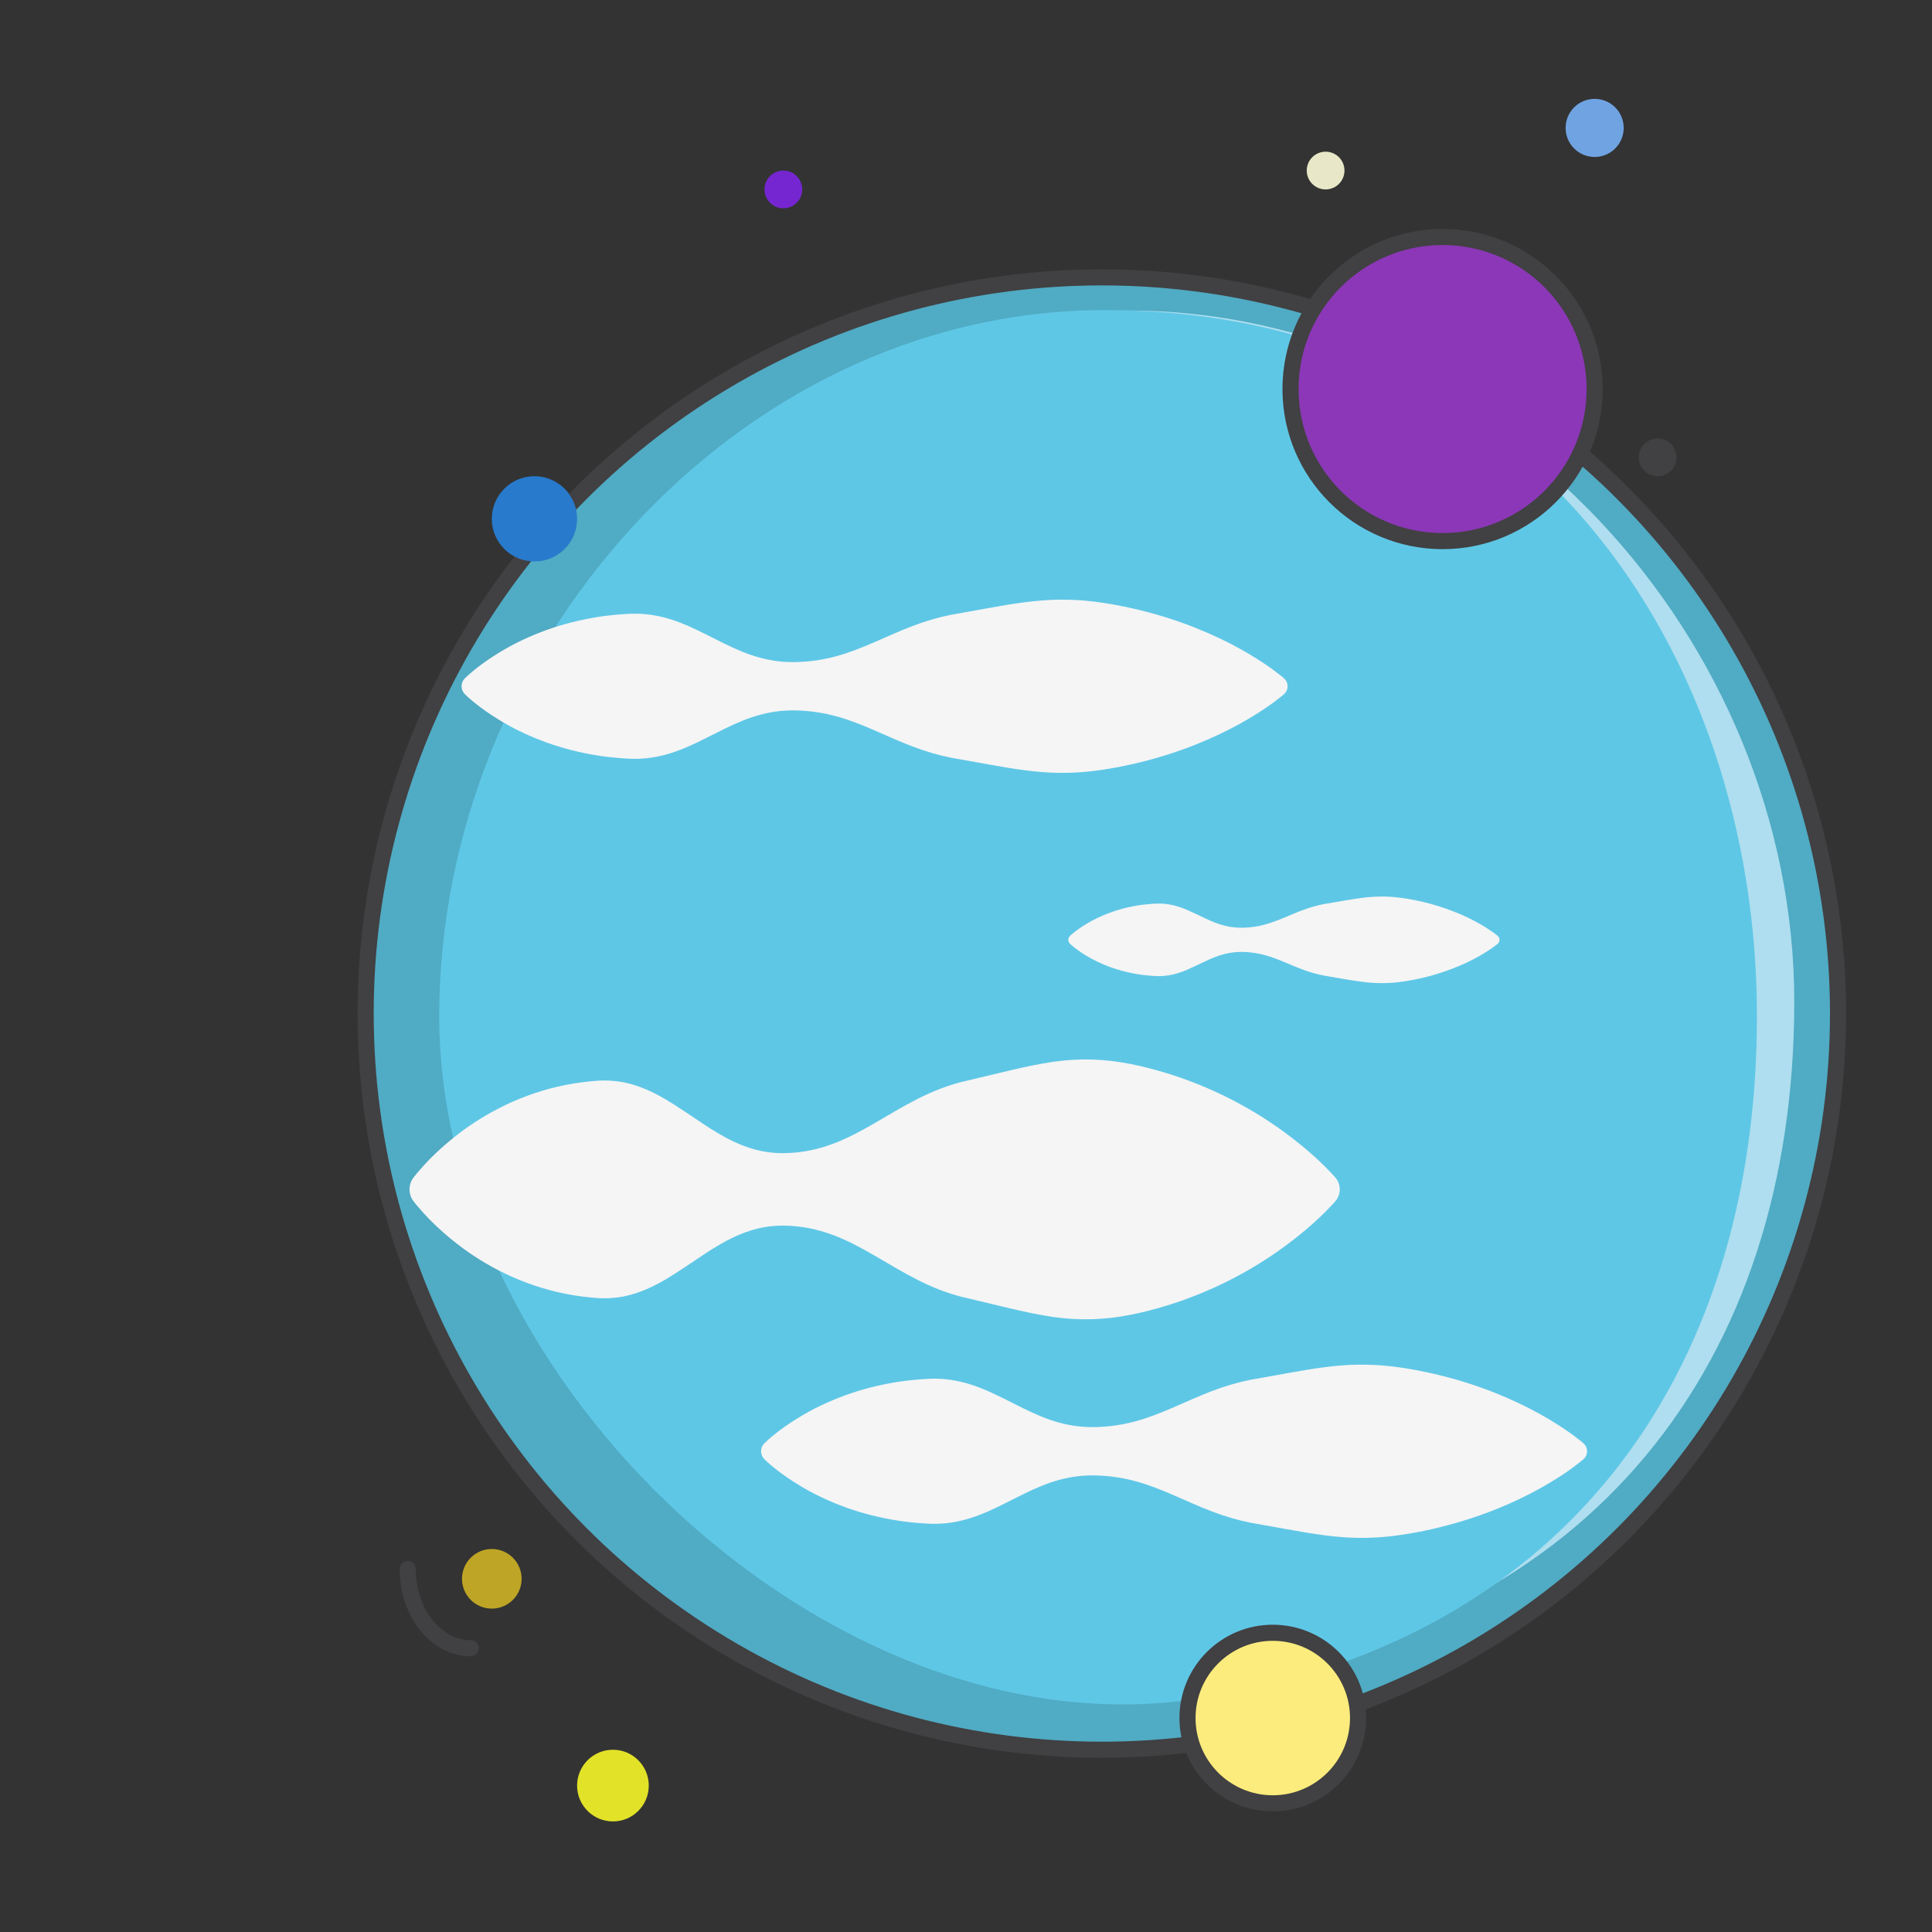 <?xml version="1.0" encoding="utf-8"?>
<!-- Generator: Adobe Illustrator 17.0.2, SVG Export Plug-In . SVG Version: 6.00 Build 0)  -->
<!DOCTYPE svg PUBLIC "-//W3C//DTD SVG 1.1//EN" "http://www.w3.org/Graphics/SVG/1.1/DTD/svg11.dtd">
<svg version="1.1" id="Layer_1" xmlns="http://www.w3.org/2000/svg" xmlns:xlink="http://www.w3.org/1999/xlink" x="0px" y="0px"
	 width="480px" height="480px" viewBox="0 0 480 480" enable-background="new 0 0 480 480" xml:space="preserve">
<rect x="0" y="0" width="480" height="480" fill="#333333" stroke="none"/>
<circle id="XMLID_2_" fill="#50ABC4" stroke="#414042" stroke-width="4" stroke-miterlimit="10" cx="273.75" cy="251.812" r="182.906"/>
<path id="XMLID_21_" fill="#AEDEEF" d="M445.781,248.906c0,89.906-50.719,154.594-141.938,167.344
	c-90.469,12.656-189-77.438-189-167.344s74.062-171.75,165.469-171.75S445.781,159,445.781,248.906z"/>
<path id="XMLID_20_" fill="#5FC7E6" d="M436.5,252.469c0,91.219-50.156,156.844-140.438,169.781
	c-89.531,12.844-186.938-78.563-186.938-169.781S182.531,78,272.906,77.062C379.125,76.031,436.5,161.344,436.5,252.469z"/>
<circle id="XMLID_6_" fill="#8B37B7" stroke="#414042" stroke-width="4" stroke-miterlimit="10" cx="358.406" cy="96.656" r="37.781"/>
<circle id="XMLID_7_" fill="#FBEC7D" stroke="#414042" stroke-width="4" stroke-miterlimit="10" cx="316.219" cy="426.844" r="21.188"/>
<g id="XMLID_8_">
	<line fill="#474747" x1="115.531" y1="170.5" x2="318.969" y2="170.5"/>
	<path fill="#F5F5F5" d="M115.531,168.5c0,0,0.199-0.19,0.584-0.558c0.385-0.353,0.956-0.862,1.701-1.467
		c1.49-1.214,3.675-2.825,6.457-4.496c2.781-1.692,6.159-3.409,10.033-4.899c3.874-1.505,8.245-2.761,13.013-3.592
		c2.384-0.429,4.867-0.709,7.438-0.893c2.57-0.22,5.227-0.187,7.959,0.32c2.732,0.467,5.538,1.402,8.406,2.66
		c2.868,1.272,5.799,2.833,8.779,4.295c2.98,1.457,6.01,2.782,9.077,3.576c3.067,0.828,6.171,1.152,9.3,1.029
		c3.129-0.11,6.283-0.558,9.449-1.427c3.166-0.854,6.345-2.116,9.524-3.498c3.179-1.384,6.357-2.841,9.524-4.035
		c3.166-1.208,6.32-2.13,9.449-2.759c3.129-0.56,6.233-1.116,9.3-1.665c3.067-0.554,6.097-1.08,9.077-1.465
		c2.98-0.379,5.91-0.631,8.779-0.649c2.868-0.022,5.674,0.152,8.406,0.484c5.463,0.682,10.629,1.83,15.397,3.181
		c9.536,2.713,17.483,6.483,23.046,9.787c2.781,1.645,4.967,3.141,6.457,4.26c0.745,0.576,1.316,1.018,1.701,1.316
		c0.385,0.325,0.584,0.493,0.584,0.493c1.105,0.932,1.244,2.584,0.312,3.688c-0.093,0.111-0.205,0.221-0.312,0.312
		c0,0-0.199,0.168-0.584,0.493c-0.385,0.298-0.956,0.74-1.701,1.316c-1.49,1.12-3.675,2.615-6.457,4.26
		c-5.563,3.305-13.51,7.074-23.046,9.787c-4.768,1.351-9.933,2.499-15.397,3.181c-2.732,0.333-5.538,0.507-8.406,0.484
		c-2.868-0.018-5.799-0.27-8.779-0.649c-2.98-0.385-6.01-0.911-9.077-1.465c-3.067-0.549-6.171-1.105-9.3-1.665
		c-3.129-0.629-6.283-1.551-9.449-2.759c-3.166-1.194-6.345-2.651-9.524-4.035c-3.179-1.382-6.357-2.644-9.524-3.498
		c-3.166-0.869-6.32-1.317-9.449-1.427c-3.129-0.123-6.233,0.201-9.3,1.029c-3.067,0.794-6.097,2.119-9.077,3.576
		c-2.98,1.462-5.91,3.023-8.779,4.295c-2.868,1.258-5.674,2.193-8.406,2.66c-2.732,0.507-5.389,0.539-7.959,0.32
		c-2.57-0.184-5.054-0.463-7.438-0.893c-4.768-0.831-9.139-2.087-13.013-3.592c-3.874-1.49-7.251-3.207-10.033-4.899
		c-2.781-1.671-4.967-3.283-6.457-4.496c-0.745-0.605-1.316-1.114-1.701-1.467c-0.385-0.368-0.584-0.558-0.584-0.558
		c-1.105-1.056-1.144-2.807-0.089-3.911C115.469,168.561,115.504,168.526,115.531,168.5z"/>
</g>
<g id="XMLID_9_">
	<path fill="#F5F5F5" d="M265.859,232.5c0,0,0.104-0.095,0.305-0.279c0.201-0.165,0.499-0.41,0.888-0.729
		c0.778-0.615,1.919-1.415,3.371-2.252c2.904-1.688,7.054-3.429,12.033-4.246c1.245-0.215,2.541-0.354,3.883-0.446
		c1.342-0.102,2.729-0.094,4.156,0.16c1.426,0.236,2.891,0.695,4.389,1.336c1.498,0.652,3.028,1.401,4.584,2.136
		c1.556,0.735,3.138,1.389,4.739,1.794c1.601,0.417,3.222,0.567,4.856,0.514c1.634-0.055,3.28-0.279,4.934-0.714
		c1.653-0.43,3.313-1.056,4.973-1.749c1.66-0.692,3.319-1.421,4.973-2.017c1.653-0.603,3.3-1.064,4.934-1.379
		c3.267-0.555,6.483-1.149,9.595-1.565c3.112-0.399,6.12-0.426,8.973-0.079c2.853,0.334,5.55,0.913,8.039,1.587
		c4.979,1.379,9.128,3.227,12.033,4.894c1.452,0.814,2.593,1.599,3.371,2.13c0.778,0.561,1.193,0.904,1.193,0.904
		c0.552,0.457,0.63,1.275,0.173,1.827c-0.051,0.062-0.113,0.123-0.173,0.173c0,0-0.415,0.343-1.193,0.904
		c-0.778,0.531-1.919,1.316-3.371,2.13c-2.904,1.666-7.054,3.514-12.033,4.894c-2.49,0.674-5.186,1.253-8.039,1.587
		c-2.853,0.347-5.861,0.321-8.973-0.079c-3.112-0.415-6.327-1.01-9.595-1.565c-1.634-0.316-3.28-0.777-4.934-1.379
		c-1.653-0.597-3.313-1.325-4.973-2.017c-1.66-0.693-3.319-1.319-4.973-1.749c-1.653-0.435-3.3-0.659-4.934-0.714
		c-1.634-0.053-3.255,0.097-4.856,0.514c-1.601,0.404-3.183,1.059-4.739,1.794c-1.556,0.735-3.086,1.484-4.584,2.136
		c-1.498,0.64-2.963,1.1-4.389,1.336c-1.426,0.254-2.814,0.262-4.156,0.16c-1.342-0.092-2.639-0.232-3.883-0.446
		c-4.979-0.817-9.128-2.557-12.033-4.246c-1.452-0.837-2.593-1.637-3.371-2.252c-0.389-0.319-0.687-0.564-0.888-0.729
		c-0.201-0.184-0.305-0.279-0.305-0.279c-0.552-0.505-0.59-1.363-0.085-1.915C265.801,232.556,265.831,232.526,265.859,232.5z"/>
</g>
<g id="XMLID_10_">
	<path fill="#F5F5F5" d="M102.781,292.5c0,0,0.224-0.285,0.657-0.837c0.433-0.495,1.076-1.229,1.914-2.187
		c1.677-1.846,4.136-4.245,7.266-6.757c3.13-2.538,6.931-5.113,11.29-7.348c4.36-2.26,9.278-4.137,14.644-5.394
		c2.683-0.627,5.478-1.076,8.37-1.346c2.892-0.31,5.883-0.262,8.957,0.481c3.074,0.722,6.232,2.11,9.46,4.001
		c3.228,1.908,6.525,4.249,9.879,6.443c0.838,0.552,1.68,1.098,2.525,1.588c0.845,0.508,1.694,1.027,2.545,1.473
		c1.703,0.912,3.418,1.693,5.144,2.303c3.451,1.248,6.945,1.723,10.466,1.545c3.521-0.15,7.07-0.85,10.634-2.143
		c3.563-1.279,7.14-3.172,10.717-5.248c3.577-2.077,7.154-4.26,10.717-6.054c3.563-1.81,7.112-3.193,10.634-4.136
		c3.521-0.84,7.015-1.674,10.466-2.497c3.451-0.831,6.861-1.619,10.214-2.197c6.707-1.235,13.191-1.268,19.339-0.246
		c3.074,0.487,6.064,1.193,8.957,2.013c2.892,0.82,5.687,1.721,8.37,2.758c5.366,2.045,10.284,4.451,14.644,7.001
		c4.36,2.534,8.16,5.209,11.29,7.679c3.13,2.468,5.589,4.711,7.266,6.391c0.838,0.865,1.481,1.528,1.914,1.974
		c0.433,0.487,0.657,0.739,0.657,0.739c1.538,1.73,1.503,4.313,0,6c0,0-0.224,0.252-0.657,0.739
		c-0.433,0.447-1.076,1.11-1.914,1.974c-1.677,1.68-4.136,3.923-7.266,6.391c-3.13,2.47-6.931,5.145-11.29,7.679
		c-4.36,2.551-9.278,4.956-14.644,7.001c-2.683,1.037-5.478,1.938-8.37,2.758c-2.892,0.82-5.883,1.526-8.957,2.013
		c-6.148,1.021-12.632,0.989-19.339-0.246c-3.354-0.578-6.763-1.366-10.214-2.197c-3.451-0.823-6.945-1.657-10.466-2.497
		c-3.521-0.943-7.07-2.326-10.634-4.136c-3.563-1.795-7.14-3.977-10.717-6.054c-3.577-2.075-7.154-3.968-10.717-5.248
		c-3.563-1.293-7.112-1.993-10.634-2.143c-3.521-0.178-7.015,0.297-10.466,1.545c-1.726,0.61-3.441,1.39-5.144,2.303
		c-0.851,0.446-1.7,0.965-2.545,1.473c-0.845,0.49-1.687,1.035-2.525,1.588c-3.354,2.193-6.651,4.535-9.879,6.443
		c-3.228,1.891-6.386,3.279-9.46,4.001c-3.074,0.744-6.064,0.791-8.957,0.481c-2.892-0.27-5.687-0.718-8.37-1.346
		c-5.366-1.257-10.284-3.134-14.644-5.394c-4.36-2.235-8.16-4.81-11.29-7.348c-3.13-2.512-5.589-4.911-7.266-6.757
		c-0.838-0.958-1.481-1.692-1.914-2.187c-0.433-0.552-0.657-0.837-0.657-0.837C101.371,296.703,101.431,294.22,102.781,292.5z"/>
</g>
<g id="XMLID_11_">
	<path fill="#F5F5F5" d="M189.938,358.562c0,0,0.199-0.19,0.584-0.558c0.385-0.353,0.956-0.862,1.701-1.467
		c1.49-1.214,3.675-2.825,6.457-4.496c2.781-1.692,6.159-3.409,10.033-4.899c3.874-1.505,8.245-2.761,13.013-3.592
		c2.384-0.429,4.867-0.709,7.438-0.893c2.57-0.22,5.227-0.187,7.959,0.32c2.732,0.467,5.538,1.402,8.406,2.66
		c2.868,1.272,5.799,2.833,8.779,4.295c2.98,1.457,6.01,2.782,9.077,3.576c3.067,0.828,6.171,1.152,9.3,1.029
		c3.129-0.11,6.283-0.558,9.449-1.427c3.166-0.854,6.345-2.116,9.524-3.498c3.179-1.384,6.357-2.841,9.524-4.035
		c3.166-1.208,6.32-2.13,9.449-2.759c3.129-0.56,6.233-1.116,9.3-1.665c3.067-0.554,6.097-1.08,9.077-1.465
		c2.98-0.379,5.91-0.631,8.779-0.649c2.868-0.022,5.674,0.152,8.406,0.484c5.463,0.682,10.629,1.83,15.397,3.181
		c9.536,2.713,17.483,6.483,23.046,9.787c2.781,1.645,4.967,3.141,6.457,4.26c0.745,0.576,1.316,1.018,1.701,1.316
		c0.385,0.325,0.584,0.493,0.584,0.493c1.105,0.932,1.244,2.584,0.312,3.688c-0.093,0.111-0.205,0.221-0.312,0.312
		c0,0-0.199,0.168-0.584,0.493c-0.385,0.298-0.956,0.74-1.701,1.316c-1.49,1.12-3.675,2.615-6.457,4.26
		c-5.563,3.305-13.51,7.074-23.046,9.787c-4.768,1.351-9.933,2.499-15.397,3.181c-2.732,0.333-5.538,0.507-8.406,0.484
		c-2.868-0.018-5.799-0.27-8.779-0.649c-2.98-0.385-6.01-0.911-9.077-1.465c-3.067-0.549-6.171-1.105-9.3-1.665
		c-3.129-0.629-6.283-1.551-9.449-2.759c-3.166-1.194-6.345-2.651-9.524-4.035c-3.179-1.382-6.357-2.644-9.524-3.498
		c-3.166-0.869-6.32-1.317-9.449-1.427c-3.129-0.123-6.233,0.201-9.3,1.029c-3.067,0.794-6.097,2.119-9.077,3.576
		c-2.98,1.462-5.91,3.023-8.779,4.295c-2.868,1.258-5.674,2.193-8.406,2.66c-2.732,0.507-5.389,0.539-7.959,0.32
		c-2.57-0.184-5.054-0.463-7.438-0.893c-4.768-0.831-9.139-2.087-13.013-3.592c-3.874-1.49-7.251-3.207-10.033-4.899
		c-2.781-1.671-4.967-3.283-6.457-4.496c-0.745-0.605-1.316-1.114-1.701-1.467c-0.385-0.368-0.584-0.558-0.584-0.558
		c-1.105-1.056-1.144-2.807-0.089-3.911C189.876,358.623,189.91,358.589,189.938,358.562z"/>
</g>
<circle id="XMLID_12_" fill="#E2E229" cx="152.281" cy="443.625" r="8.906"/>
<circle id="XMLID_13_" fill="#BFA525" cx="122.188" cy="392.25" r="7.406"/>
<circle id="XMLID_14_" fill="#277ACC" cx="132.781" cy="128.906" r="10.594"/>
<path id="XMLID_15_" fill="none" stroke="#414042" stroke-width="4" stroke-linecap="round" stroke-linejoin="round" stroke-miterlimit="10" d="
	M101.297,389.812c0,10.875,7.031,19.688,15.656,19.688"/>
<circle id="XMLID_16_" fill="#7526D1" cx="194.625" cy="47.062" r="4.688"/>
<circle id="XMLID_17_" fill="#E8E8C8" cx="329.344" cy="42.375" r="4.688"/>
<circle id="XMLID_18_" fill="#414042" cx="411.844" cy="113.625" r="4.688"/>
<circle id="XMLID_19_" fill="#6FA3E2" cx="396.188" cy="31.781" r="7.219"/>
</svg>
